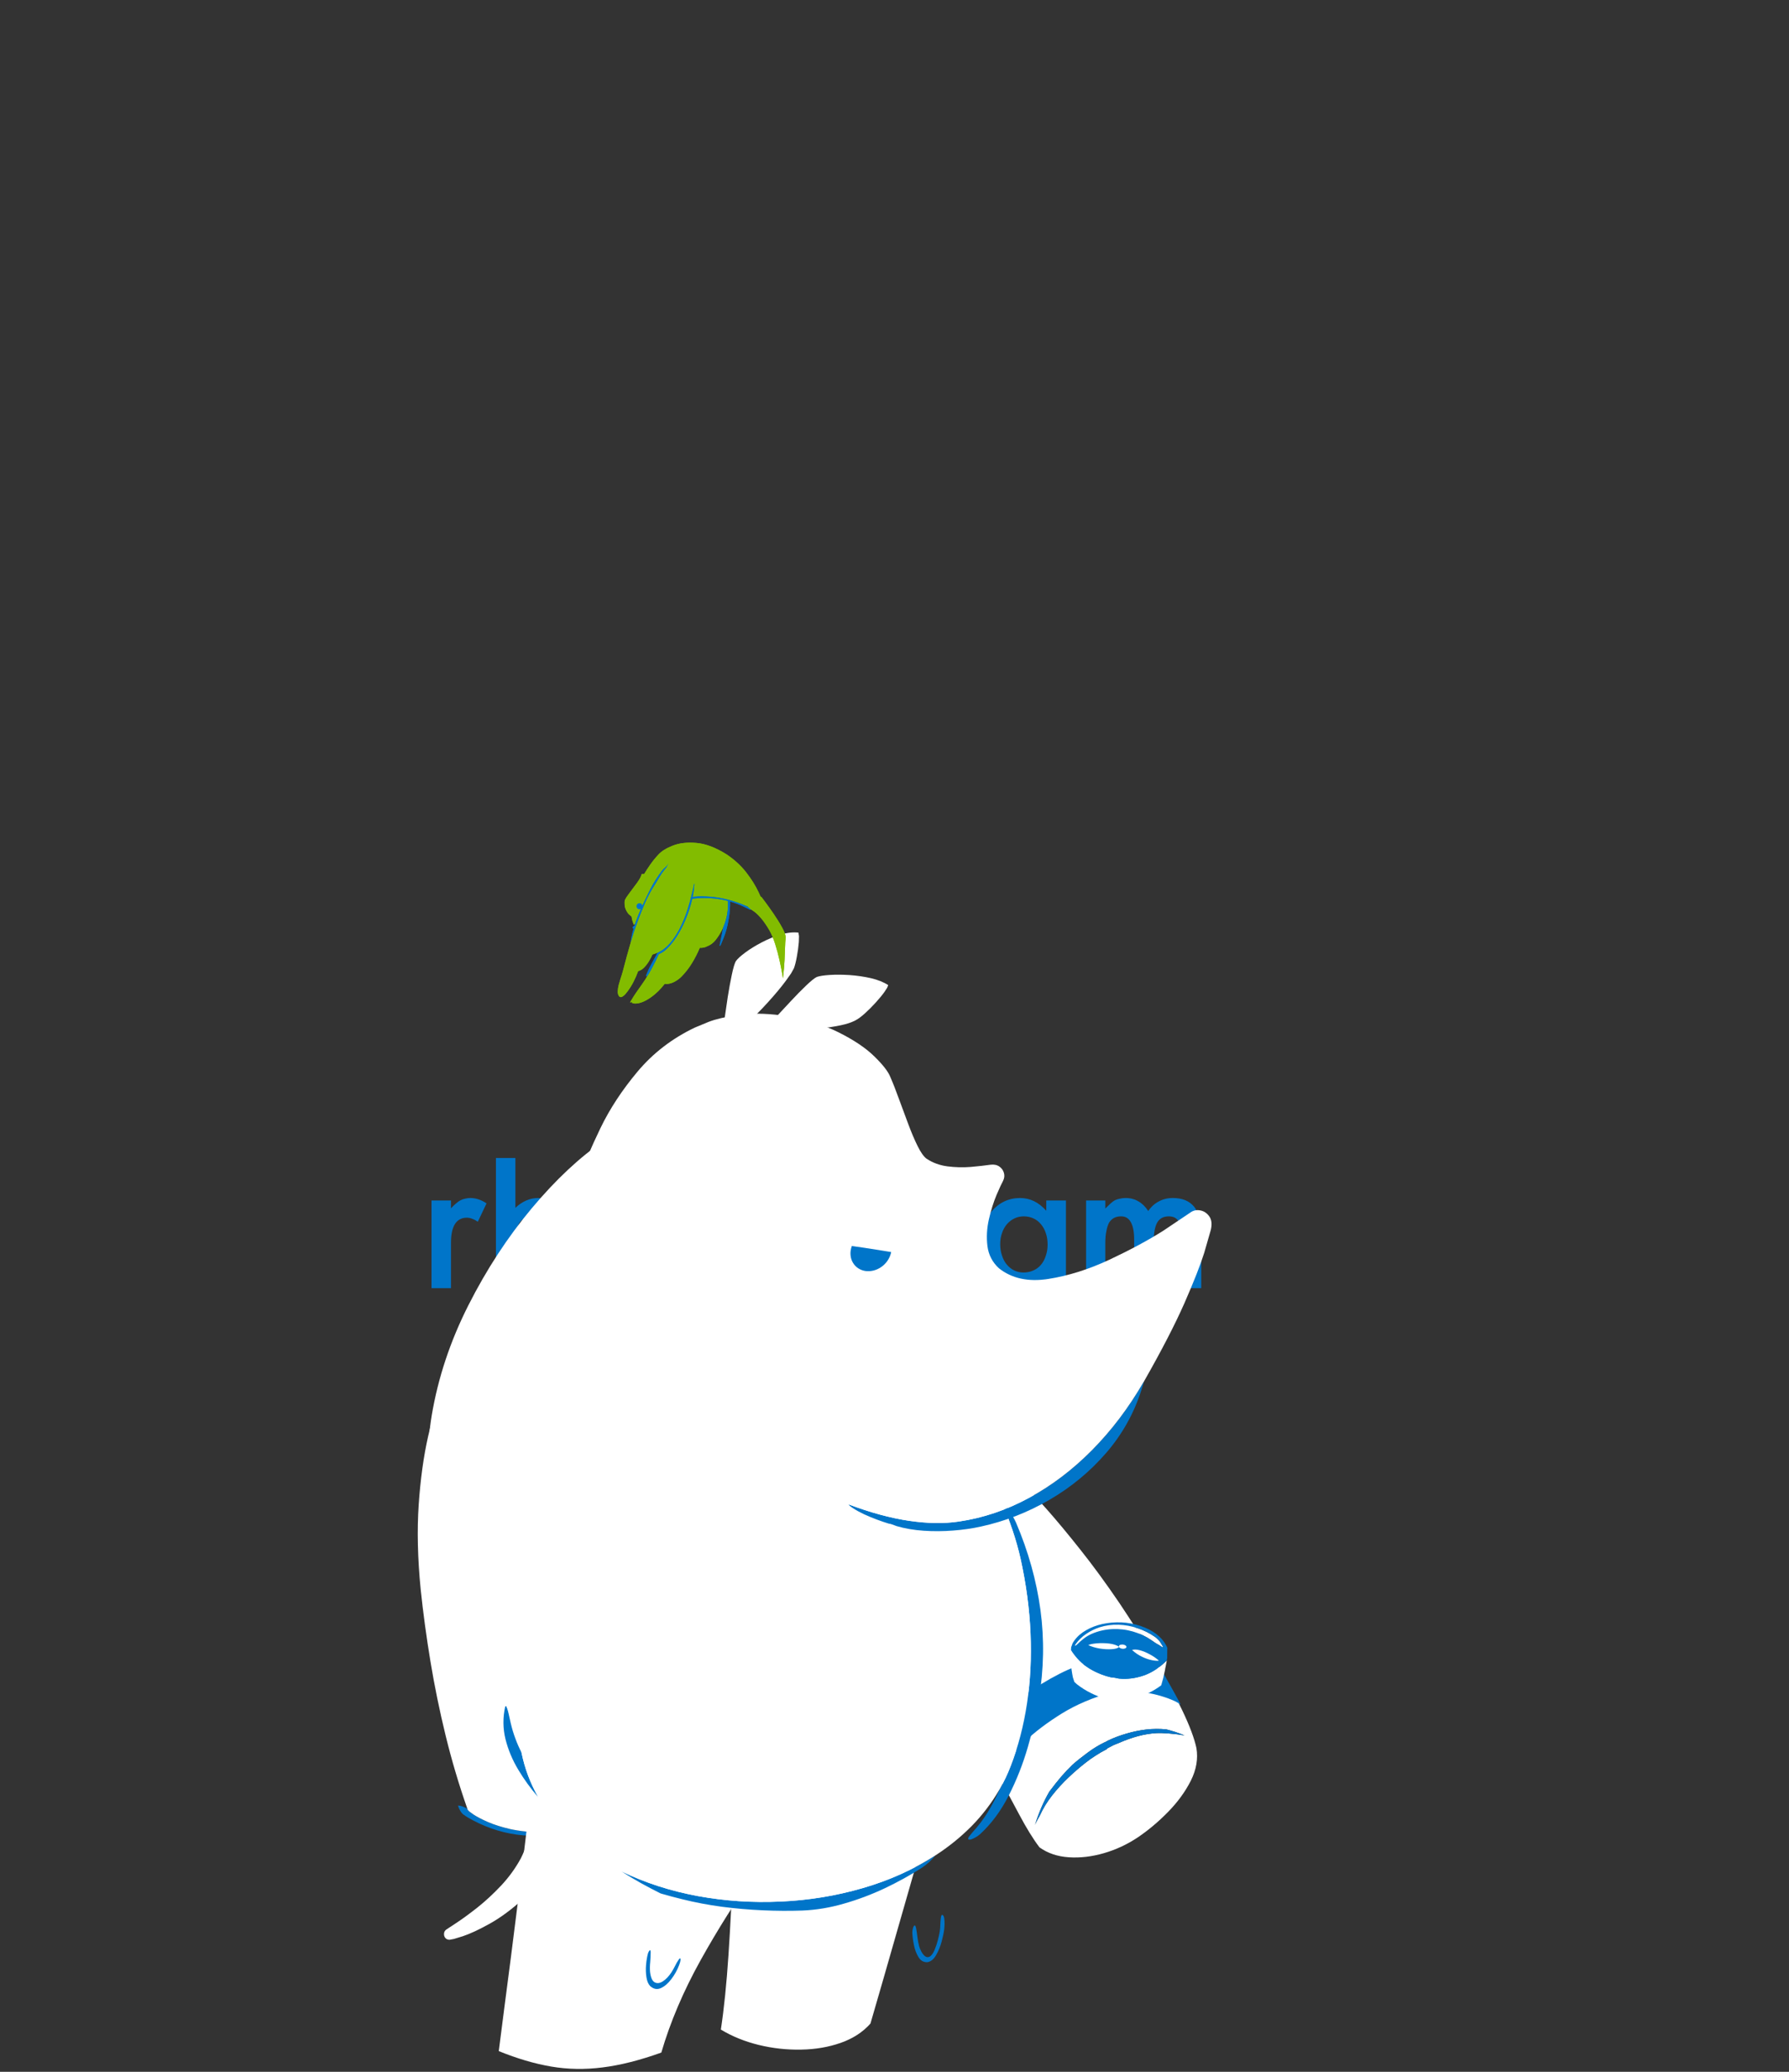 
<svg xmlns="http://www.w3.org/2000/svg" version="1.1" xmlns:xlink="http://www.w3.org/1999/xlink" preserveAspectRatio="none" x="0px" y="0px" width="760px" height="880px" viewBox="614 10 760 880">
<rect x="614" y="10" width="760" height="880" fill="#333333" stroke="none"/>
<defs>


<g id="Symbol_28_0_Layer0_0_FILL">
<path fill="#FFFFFF" stroke="none" d="
M 656.95 766.95
L 648.9 766.15
Q 647.3 766.15 646.3 767.25 645.25 768.35 645.2 769.8 645.15 771.3 646.5 772.5
L 649.1 773.9 654.55 776.1
Q 661.45 778.7 672.95 780.7 684.4 782.7 699.15 781.9 713.85 781.15 730.65 775.45 742.3 771.1 752.6 762.8 762.95 754.5 770.9 745.45 778.9 736.4 783.5 729.9
L 788.3 722.65 787.25 721.25 784.35 718.45
Q 780.55 714.95 775.95 710.9 771.3 706.9 768.6 704.6 766.5 707.95 761.25 715.5 756 723 748.5 732 741.05 741.05 732.35 748.9 723.6 756.75 714.6 760.8 704.7 764.9 693.85 766.4 683 767.85 673.25 767.75 663.55 767.6 656.95 766.95 Z"/>
</g>

<g id="Symbol_39_0_Layer0_0_FILL">
<path fill="#82bc00" stroke="none" d="
M 1108.3 615.95
L 1107.7 616.25
Q 1107.784 616.227 1107.85 616.2 1108.1 616.1 1108.3 615.95 Z"/>

<path fill="#FFFFFF" stroke="none" d="
M 968.15 419.8
Q 957.2 415.35 942.8 413 928.45 410.65 913.1 411.6 897.8 412.5 884.05 417.8 870.35 423.15 860.8 434.05 848.05 449.35 843.05 462.95 838 476.6 838.35 487.95 838.7 499.3 841.9 507.9 845.15 516.5 848.9 521.75 854.25 529.4 867.5 535.5 880.7 541.65 900.15 546.95 919.6 552.3 943.55 557.55 967.5 562.8 994.25 568.75 1013.3 579.05 1029 589.9 1044.7 600.8 1057 609.8 1069.3 618.75 1078.2 623.2 1087.65 624.8 1097.7 620.7 1107.75 616.6 1116.7 608.5 1125.6 600.4 1131.65 590 1137.7 579.5 1141.85 567 1146 554.5 1146.15 542.7 1146.25 530.9 1140.25 522.5 1134.45 515.05 1121.45 504.75 1108.45 494.45 1091.25 483.1 1074.05 471.75 1055.65 461.1 1035.6 449.65 1018.4 441.5 1001.25 433.3 988.3 427.95 975.35 422.65 968.15 419.8
M 1096.05 533.85
Q 1100.8 529.45 1106.3 525.9 1111.8 522.4 1117.75 520.2 1120.65 519.6 1123.65 519.15 1126.7 518.75 1129.9 518.55 1124.95 520 1120.45 521.8 1116 523.55 1113.1 525.15 1108.25 527.85 1103.45 532 1098.65 536.2 1094.3 541.4 1092.95 542.8 1091.8 544.2 1090.65 545.65 1089.7 547.05 1089.5 547.35 1089.3 547.65 1089.15 547.95 1089.2 548.25 1086.75 551.45 1084.7 554.9 1082.6 558.3 1080.9 561.85 1077.95 567.9 1075.2 575.2 1072.5 582.45 1070.85 590.15 1069.25 597.8 1069.5 604.95 1069.35 606.7 1069.3 608.4 1069.25 610.05 1069.35 611.65 1068.45 605.9 1068.15 600.1 1067.85 594.3 1068.25 588.55 1068.3 588.3 1068.35 588.05 1068.4 587.85 1068.45 587.6 1069.5 581.95 1070.85 576.7 1072.2 571.55 1073.95 566.75
L 1074.05 566.5
Q 1076.3 561.15 1079.3 555.45 1082.25 549.75 1085.85 545.15
L 1086.25 544.65
Q 1086.55 544.3 1086.8 544 1086.9 543.7 1087.15 543.4
L 1087.45 543
Q 1091.25 538.2 1096.05 533.85 Z"/>

<path fill="#0075c9" stroke="none" d="
M 1106.3 525.9
Q 1100.8 529.45 1096.05 533.85 1091.25 538.2 1087.45 543
L 1087.15 543.4
Q 1086.9 543.7 1086.8 544 1086.55 544.3 1086.25 544.65
L 1085.85 545.15
Q 1082.25 549.75 1079.3 555.45 1076.3 561.15 1074.05 566.5
L 1073.95 566.75
Q 1072.2 571.55 1070.85 576.7 1069.5 581.95 1068.45 587.6 1068.4 587.85 1068.35 588.05 1068.3 588.3 1068.25 588.55 1067.85 594.3 1068.15 600.1 1068.45 605.9 1069.35 611.65 1069.25 610.05 1069.3 608.4 1069.35 606.7 1069.5 604.95 1069.25 597.8 1070.85 590.15 1072.5 582.45 1075.2 575.2 1077.95 567.9 1080.9 561.85 1082.6 558.3 1084.7 554.9 1086.75 551.45 1089.2 548.25 1089.15 547.95 1089.3 547.65 1089.5 547.35 1089.7 547.05 1090.65 545.65 1091.8 544.2 1092.95 542.8 1094.3 541.4 1098.65 536.2 1103.45 532 1108.25 527.85 1113.1 525.15 1116 523.55 1120.45 521.8 1124.95 520 1129.9 518.55 1126.7 518.75 1123.65 519.15 1120.65 519.6 1117.75 520.2 1111.8 522.4 1106.3 525.9 Z"/>
</g>

<g id="Symbol_40_0_Layer0_0_FILL">
<path fill="#0075c9" stroke="none" d="
M 1052.35 576.9
L 1050.25 581.9 1049.45 584.9
Q 1049.8 586.75 1052.5 587.95 1055.15 589.1 1058.55 589.7 1062 590.25 1064.6 590.35
L 1066.6 590.35 1067.45 590.2
Q 1071.4 580.9 1078.55 573.4 1085.7 565.9 1093 561.15 1100.35 556.4 1104.95 555.35 1100.6 554.35 1095.65 553.35 1090.65 552.35 1086.6 551.55
L 1081.05 550.45
Q 1068.75 556.45 1061.95 563.7 1055.1 570.95 1052.35 576.9 Z"/>
</g>

<g id="Symbol_41_0_Layer0_0_FILL">
<path fill="#0075c9" stroke="none" d="
M 1072.25 581.95
L 1071.1 581.75 1067.75 581.6
Q 1063.25 581.55 1057.85 581.55 1052.45 581.55 1049.65 581.6 1046 587.35 1043.2 598.95 1040.4 610.55 1039.2 624.05 1038.05 637.55 1039.2 649 1040.35 660.45 1044.55 665.9
L 1048.55 666.45
Q 1051.65 666.85 1055.3 667.25 1059 667.6 1061.65 667.9
L 1064.5 668.2 1062.8 660.7
Q 1061.3 653.35 1060.6 641 1059.95 628.65 1062.3 613.35 1064.7 598.05 1072.25 581.95 Z"/>
</g>

<g id="Symbol_42_0_Layer0_0_FILL">
<path fill="#FFFFFF" stroke="none" d="
M 1050.7 575
Q 1046.65 575.4 1043.2 574.85 1039.75 574.35 1036.8 573.35 1036.9 573.55 1037.05 573.75
L 1037.3 574.1
Q 1037.8 574.75 1038.25 575.35 1038.75 575.95 1039.2 576.55 1039.7 577.1 1040.2 577.65 1040.7 578.25 1041.15 578.75 1041.35 578.95 1041.5 579.1 1041.65 579.3 1041.8 579.45 1043.3 581 1044.9 582.45 1046.5 583.9 1048.25 585.3 1048.85 585.7 1049.45 586.05 1050.05 586.45 1050.65 586.8 1051.15 586.8 1051.6 586.85 1052.1 586.85 1052.6 586.9
L 1052.75 586.9
Q 1057.75 586.75 1062.55 585.6 1067.35 584.5 1071.7 582.6 1071.8 582.55 1071.95 582.5
L 1072.2 582.4
Q 1079.8 578 1084.9 570.9 1090.05 563.8 1092.2 554.9 1091.25 552.7 1090.25 550.6 1089.2 548.5 1088.1 546.45 1088 546.25 1087.9 546.1 1087.8 545.95 1087.7 545.8 1087.3 545.05 1086.9 544.3 1086.45 543.5 1086.05 542.75
L 1085.2 541.25
Q 1084.25 550.75 1080.15 557.35 1076.05 564 1070 568.1 1068.9 568.65 1067.85 569.25 1066.75 569.9 1065.85 570.55 1062.2 572.4 1058.35 573.5 1054.5 574.65 1050.7 575
M 1040.35 557.5
Q 1043.25 551.95 1047.9 547.7 1052.55 543.45 1058.35 540.9 1064.15 538.35 1070.35 537.8 1071.7 537.7 1073.05 537.55 1074.4 537.4 1075.65 537.1 1076.15 537 1077.1 536.95
L 1078.3 536.75 1078.35 536.75
Q 1078.35 536.7 1078.4 536.7 1078.3 536.5 1078.05 536.35 1077.8 536.2 1077.7 536.15 1077.15 535.95 1076.6 535.8 1076.05 535.65 1075.45 535.4 1074.6 535.05 1073.3 534.95 1071.95 534.8 1071 534.85
L 1070.9 534.85
Q 1070.85 534.85 1070.8 534.85 1070.65 534.85 1070.5 534.9
L 1070.35 534.9
Q 1064.7 535.4 1059.25 537.55 1053.8 539.65 1049.15 543.25 1044.5 546.85 1041.35 551.7 1038.95 555.5 1037.65 559.95 1036.35 564.4 1036.7 568.9
L 1036.9 569.7 1037.1 569.75
Q 1037.35 569.45 1037.45 568.65 1037.75 565.6 1038.35 562.95 1038.95 560.25 1040.35 557.5
M 1061.3 550.55
Q 1061.15 550.35 1060.85 550.25 1060.6 550.2 1060.25 550.2 1059.85 550.25 1059.45 550.45 1059 550.6 1058.65 550.85 1058.3 551.1 1058 551.45 1057.75 551.75 1057.55 552.05 1057.4 552.4 1057.4 552.7 1057.4 552.95 1057.55 553.15 1057.75 553.35 1058 553.45 1058.3 553.55 1058.65 553.5 1059 553.45 1059.45 553.3 1059.85 553.1 1060.25 552.85 1060.6 552.6 1060.85 552.3 1061.15 551.95 1061.3 551.65 1061.45 551.35 1061.45 551.05 1061.45 550.75 1061.3 550.55 Z"/>

<path fill="#0075c9" stroke="none" d="
M 1041.35 549.15
Q 1037.95 553.55 1036.2 558.3 1034.4 563.05 1034.7 567.6 1034.75 568.15 1034.8 568.65 1034.85 569.15 1034.95 569.6 1035.15 570.25 1035.4 570.8 1035.6 571.4 1035.8 571.95
L 1035.85 572.05
Q 1036.1 572.4 1036.35 572.7 1036.55 573.05 1036.8 573.35 1039.75 574.35 1043.2 574.85 1046.65 575.4 1050.7 575 1054.5 574.65 1058.35 573.5 1062.2 572.4 1065.85 570.55 1066.75 569.9 1067.85 569.25 1068.9 568.65 1070 568.1 1076.05 564 1080.15 557.35 1084.25 550.75 1085.2 541.25
L 1084.4 539.9
Q 1083.5 538.8 1082.55 537.65 1081.65 536.5 1080.65 535.3
L 1080.6 535.2
Q 1080.2 535 1079.8 534.8 1079.35 534.6 1078.95 534.45 1075.05 532.85 1070.15 533.05 1065.25 533.25 1059.7 535.4 1054.15 537.6 1049.45 541.15 1044.8 544.75 1041.35 549.15
M 1060.85 550.25
Q 1061.15 550.35 1061.3 550.55 1061.45 550.75 1061.45 551.05 1061.45 551.35 1061.3 551.65 1061.15 551.95 1060.85 552.3 1060.6 552.6 1060.25 552.85 1059.85 553.1 1059.45 553.3 1059 553.45 1058.65 553.5 1058.3 553.55 1058 553.45 1057.75 553.35 1057.55 553.15 1057.4 552.95 1057.4 552.7 1057.4 552.4 1057.55 552.05 1057.75 551.75 1058 551.45 1058.3 551.1 1058.65 550.85 1059 550.6 1059.45 550.45 1059.85 550.25 1060.25 550.2 1060.6 550.2 1060.85 550.25
M 1047.9 547.7
Q 1043.25 551.95 1040.35 557.5 1038.95 560.25 1038.35 562.95 1037.75 565.6 1037.45 568.65 1037.35 569.45 1037.1 569.75
L 1036.9 569.7 1036.7 568.9
Q 1036.35 564.4 1037.65 559.95 1038.95 555.5 1041.35 551.7 1044.5 546.85 1049.15 543.25 1053.8 539.65 1059.25 537.55 1064.7 535.4 1070.35 534.9
L 1070.5 534.9
Q 1070.65 534.85 1070.8 534.85 1070.85 534.85 1070.9 534.85
L 1071 534.85
Q 1071.95 534.8 1073.3 534.95 1074.6 535.05 1075.45 535.4 1076.05 535.65 1076.6 535.8 1077.15 535.95 1077.7 536.15 1077.8 536.2 1078.05 536.35 1078.3 536.5 1078.4 536.7 1078.35 536.7 1078.35 536.75
L 1078.3 536.75 1077.1 536.95
Q 1076.15 537 1075.65 537.1 1074.4 537.4 1073.05 537.55 1071.7 537.7 1070.35 537.8 1064.15 538.35 1058.35 540.9 1052.55 543.45 1047.9 547.7 Z"/>
</g>

<g id="Symbol_43_0_Layer0_0_FILL">
<path fill="#FFFFFF" stroke="none" d="
M 1078.05 542.05
Q 1074.9 542.45 1071.6 543.75 1068.25 545 1065.8 546.7 1063.3 548.45 1062.65 550.15 1066.4 549.7 1069.65 548.25 1072.85 546.85 1075.05 545.1 1077.3 543.35 1078.05 542.05 Z"/>
</g>

<g id="Symbol_44_0_Layer0_0_FILL">
<path fill="#FFFFFF" stroke="none" d="
M 1050.75 558.05
Q 1047.85 560.75 1045.7 563.75 1043.55 566.75 1043.25 568.25 1046.15 566.95 1049.2 564.45 1052.2 561.9 1054.2 559.25 1056.25 556.6 1056.2 554.8 1053.7 555.4 1050.75 558.05 Z"/>
</g>

<g id="Symbol_10_0_Layer0_0_FILL">
<path fill="#0075c9" stroke="none" d="
M 1005.65 543.5
L 1001.25 543.5 1001.25 545.8
Q 999.95 544.35 998.5 543.65 997.05 542.95 995.4 542.95 993.5 542.95 991.9 543.7 990.3 544.45 989.05 545.9 987.8 547.35 987.15 549.2 986.55 551.05 986.55 553.25 986.55 555.5 987.15 557.35 987.8 559.2 989.05 560.7 990.35 562.2 991.95 562.9 993.55 563.65 995.5 563.65 997.05 563.65 998.5 563 999.95 562.35 1001.25 561.05
L 1001.25 563.1 1005.65 563.1 1005.65 543.5
M 1001.55 553.35
Q 1001.55 554.7 1001.15 555.85 1000.8 557 1000.05 557.9 999.3 558.75 998.35 559.15 997.35 559.6 996.15 559.6 995.05 559.6 994.1 559.15 993.15 558.7 992.4 557.8 991.7 556.95 991.35 555.8 990.95 554.65 990.95 553.25 990.95 551.9 991.35 550.8 991.7 549.7 992.45 548.8 993.2 547.95 994.15 547.5 995.1 547.05 996.2 547.05 997.4 547.05 998.35 547.5 999.3 547.9 1000.05 548.8 1000.8 549.7 1001.15 550.8 1001.55 551.95 1001.55 553.35
M 980.35 543.45
Q 979.9 543.7 979.35 544.15 978.85 544.6 978.25 545.25
L 978.25 543.5 973.9 543.5 973.9 563.1 978.25 563.1 978.25 552.95
Q 978.25 550.15 979.1 548.75 980 547.35 981.8 547.35 982.35 547.35 982.95 547.6 983.6 547.8 984.2 548.25
L 986.2 544.15
Q 985.25 543.55 984.35 543.25 983.45 542.95 982.6 542.95 981.95 542.95 981.4 543.1 980.85 543.2 980.35 543.45
M 1016.6 543.45
Q 1016.15 543.7 1015.65 544.15 1015.1 544.65 1014.45 545.3
L 1014.45 543.5 1010.15 543.5 1010.15 563.1 1014.45 563.1 1014.45 553
Q 1014.45 551.45 1014.7 550.3 1014.9 549.2 1015.3 548.45 1015.75 547.75 1016.4 547.4 1017.05 547.05 1018 547.05 1019.45 547.05 1020.15 548.35 1020.9 549.65 1020.9 552.25
L 1020.9 563.1 1025.25 563.1 1025.25 553
Q 1025.25 551.4 1025.45 550.3 1025.65 549.15 1026.05 548.45 1026.45 547.75 1027.1 547.4 1027.75 547.05 1028.65 547.05 1029.45 547.05 1030 547.35 1030.55 547.65 1030.9 548.25 1031.25 548.8 1031.4 549.8 1031.55 550.8 1031.55 552.2
L 1031.55 563.1 1035.9 563.1 1035.9 551
Q 1035.9 546.95 1034.35 544.95 1032.75 542.95 1029.55 542.95 1027.8 542.95 1026.45 543.7 1025.05 544.4 1024.05 545.85 1023.1 544.4 1021.85 543.7 1020.6 542.95 1019 542.95 1018.3 542.95 1017.7 543.1 1017.1 543.2 1016.6 543.45
M 920.15 543.5
Q 918.9 542.95 917.25 542.95 915.8 542.95 914.55 543.55 913.25 544.15 912.1 545.3
L 912.1 543.5 907.75 543.5 907.75 563.1 912.1 563.1 912.1 553.65
Q 912.1 551.8 912.35 550.55 912.55 549.25 913 548.55 913.45 547.8 914.25 547.4 915 547.05 916.05 547.05 917.05 547.05 917.75 547.35 918.45 547.6 918.8 548.15 919.2 548.7 919.4 549.7 919.6 550.7 919.6 552.15
L 919.6 563.1 923.95 563.1 923.95 551.1
Q 923.95 549 923.55 547.5 923.15 546.05 922.35 545.1 921.45 544.05 920.15 543.5
M 903.25 543.5
L 898.9 543.5 898.9 563.1 903.25 563.1 903.25 543.5
M 900 538.1
Q 900.5 538.35 901.1 538.35 901.65 538.35 902.15 538.1 902.65 537.9 903.05 537.45 903.5 537.05 903.7 536.5 903.9 536 903.9 535.4 903.9 534.75 903.7 534.25 903.5 533.75 903.05 533.3 902.65 532.9 902.15 532.65 901.65 532.45 901.05 532.45 900.5 532.45 900 532.65 899.5 532.9 899.05 533.3 898.65 533.75 898.45 534.25 898.25 534.75 898.25 535.35 898.25 536 898.45 536.5 898.65 537.05 899.05 537.45 899.5 537.9 900 538.1
M 941.45 543.7
Q 939.65 542.95 937.55 542.95 935.5 542.95 933.7 543.7 931.9 544.45 930.45 545.95 929 547.45 928.3 549.25 927.55 551.05 927.55 553.15 927.55 555.4 928.25 557.3 929 559.15 930.4 560.65 931.85 562.15 933.6 562.9 935.4 563.65 937.5 563.65 939.6 563.65 941.4 562.9 943.25 562.15 944.7 560.7 946.15 559.2 946.9 557.35 947.6 555.5 947.6 553.3 947.6 551.15 946.9 549.3 946.15 547.45 944.7 545.95 943.25 544.45 941.45 543.7
M 943.15 553.35
Q 943.15 554.75 942.8 555.9 942.4 557.05 941.65 557.9 940.9 558.75 939.85 559.2 938.85 559.6 937.55 559.6 936.3 559.6 935.3 559.15 934.25 558.75 933.5 557.9 932.75 557 932.35 555.85 932 554.7 932 553.25 932 551.85 932.4 550.75 932.75 549.65 933.55 548.8 934.3 547.9 935.3 547.45 936.35 547.05 937.55 547.05 938.85 547.05 939.85 547.45 940.85 547.9 941.65 548.8 942.4 549.65 942.8 550.75 943.15 551.9 943.15 553.35
M 962.4 543.65
Q 960.9 542.95 959.15 542.95 957.1 542.95 955.5 543.75 953.85 544.55 952.6 546.15 951.45 547.65 950.9 549.45 950.3 551.3 950.3 553.4 950.3 555.6 950.95 557.45 951.55 559.3 952.8 560.75 954 562.2 955.6 562.9 957.15 563.65 959.1 563.65 960.8 563.65 962.25 562.95 963.75 562.25 965.05 560.9
L 965.05 563.65
Q 965.05 566.65 963.85 568.2 962.65 569.7 960.3 569.7 959 569.7 958 569.25 957 568.8 956.35 567.85 956.05 567.5 955.85 566.9 955.65 566.35 955.5 565.65
L 951.15 565.65
Q 951.35 567.55 952.05 569.05 952.8 570.55 954.05 571.65 955.25 572.7 956.8 573.25 958.35 573.8 960.25 573.8 962.5 573.8 964.25 573 966 572.25 967.25 570.75 967.95 569.95 968.4 569 968.85 568.05 969.05 566.95 969.15 566.55 969.2 566.05 969.25 565.6 969.3 565.05 969.35 564.55 969.35 563.95 969.4 563.3 969.4 562.6
L 969.4 543.5 965.05 543.5 965.05 545.7
Q 963.85 544.35 962.4 543.65
M 965.2 553.35
Q 965.2 554.7 964.9 555.8 964.55 556.85 963.9 557.75 963.15 558.65 962.2 559.15 961.2 559.6 959.95 559.6 958.7 559.6 957.75 559.15 956.75 558.7 956.05 557.75 955.4 556.9 955.1 555.8 954.75 554.7 954.75 553.35 954.75 552 955.1 550.9 955.4 549.8 956.05 548.95 956.75 548 957.75 547.5 958.7 547.05 959.95 547.05 961.1 547.05 962.05 547.5 963 547.9 963.75 548.8 964.5 549.65 964.85 550.8 965.2 551.9 965.2 553.35
M 887.65 542.95
Q 886.25 542.95 885 543.5 883.7 544.05 882.55 545.15
L 882.55 534 878.2 534 878.2 563.1 882.55 563.1 882.55 553.6
Q 882.55 551.8 882.8 550.55 883 549.25 883.45 548.5 883.9 547.8 884.7 547.4 885.55 547.05 886.65 547.05 887.55 547.05 888.2 547.3 888.85 547.55 889.25 548.1 889.65 548.65 889.85 549.5 890.05 550.35 890.05 551.5
L 890.05 563.1 894.4 563.1 894.4 551.1
Q 894.4 549.05 894 547.55 893.6 546.05 892.75 545.1 891.8 544.05 890.55 543.5 889.25 542.95 887.65 542.95
M 868.15 543.5
L 863.8 543.5 863.8 563.1 868.15 563.1 868.15 552.95
Q 868.15 550.15 869.05 548.75 869.95 547.35 871.7 547.35 872.3 547.35 872.9 547.6 873.5 547.8 874.15 548.25
L 876.1 544.15
Q 875.2 543.55 874.3 543.25 873.4 542.95 872.5 542.95 871.85 542.95 871.3 543.1 870.75 543.2 870.3 543.45 869.8 543.7 869.3 544.15 868.75 544.6 868.15 545.25
L 868.15 543.5 Z"/>
</g>

<g id="Symbol_29_0_Layer0_0_FILL">
<path fill="#FFFFFF" stroke="none" d="
M 927.6 155.25
Q 919.9 157.4 912.5 160.95 905.1 164.5 899.6 168.2 894.1 171.9 892.1 174.45 890.65 176.9 889.1 184 887.55 191.1 886.2 199.45 884.9 207.8 884.1 213.85
L 883.25 220.15 886.85 220.55
Q 890.25 220.9 893.75 221.15
L 896.55 221.25 897.9 221.15
Q 909.4 211.7 918.1 202.95 926.8 194.25 932.05 187.8
L 936.35 182.3 938.55 178.7
Q 939.75 175.9 940.75 170.55 941.8 165.2 942.15 160.2
L 942.2 156.1 941.7 153.65
Q 935.3 153.1 927.6 155.25 Z"/>
</g>

<g id="Symbol_30_0_Layer0_0_FILL">
<path fill="#FFFFFF" stroke="none" d="
M 982.7 196.45
Q 985.4 193.2 987.1 190.55
L 988.4 188.3 988.85 186.9
Q 984.8 184.8 978.9 183.9 972.95 183.05 966.7 183.05 960.45 183.1 955.45 183.75 950.4 184.4 948.15 185.35 946.3 186.4 942.55 190.3 938.8 194.2 934.75 198.95 930.65 203.7 927.75 207.15
L 924.7 210.8 926.7 212.15
Q 928.55 213.35 930.55 214.55
L 932.15 215.45 933 215.75
Q 944.4 213.9 951.85 212.6 959.25 211.3 963.9 210 968.55 208.75 971.65 207 974.15 205.55 977.05 202.65 980 199.75 982.7 196.45 Z"/>
</g>

<g id="Symbol_45_0_Layer0_0_FILL">
<path fill="#0075c9" stroke="none" d="
M 918.6 588.65
Q 919.3 584.35 920.35 580.25 921.35 576.1 922.65 572.4 923.85 566.55 925.4 560.85 926.95 555.15 928.85 549.9 928.7 549.9 928.55 550 928.4 550.05 928.3 550.15 924 560.6 920.05 572.35 916.1 584.15 913.2 597 910.3 609.85 909.2 623.55 907.5 647.15 906.75 669.65 906 692.2 904.8 710.6 903.55 729.05 900.5 740.35 900.45 740.45 900.35 740.55 900.3 740.7 900.2 740.8 900 741.05 899.75 741.35 899.5 741.65 899.2 741.95 897.05 744.25 891.8 747.2 886.5 750.15 877.85 752.65 869.15 755.1 856.75 755.95 850.3 756.35 844.45 755.85 838.6 755.3 833.45 754.15 833 754.05 832.55 753.95 832.15 753.85 831.7 753.75 823.65 751.7 817.75 749.05 811.85 746.35 808.55 744.1
L 806.05 742.25 805 741.15
Q 804.95 741 804.95 740.85
L 804.85 740.55
Q 803.65 739.85 802.05 739.15 800.5 738.5 799.55 738.45
L 799.35 738.4
Q 799.15 738.3 799.05 738.4 799.05 739 799.4 739.75
L 799.65 740.4 799.85 740.75
Q 800.25 741.65 800.8 742.45 801.3 743.25 802.1 743.9
L 802.35 744.1
Q 802.5 744.2 802.75 744.3 803.15 744.7 803.7 745.05
L 804.2 745.35 804.45 745.55
Q 819.3 754.55 835.65 757.25 851.95 759.9 868.3 756.9 884.7 753.9 899.65 745.75 900 745.55 900.4 745.35 900.75 745.15 901.1 744.95 901.35 744.65 901.65 744.35 901.9 744.05 902.2 743.75 902.6 743.2 903 742.7 903.4 742.15 903.8 741.6 903.95 740.9 904.1 740.1 904.25 739.35 904.4 738.5 905.15 734.25 905.7 729.35 906.3 724.45 906.7 719.75 907.15 715 907.4 711.3 908.25 698.55 908.55 685.75 908.9 672.95 909.7 660.2 910.25 651.4 910.55 642.55 910.8 633.7 911.55 624.85 912.25 616.05 914.05 607.35 915.1 602.6 916.25 597.9 917.35 593.25 918.6 588.65 Z"/>

<path fill="#FFFFFF" stroke="none" d="
M 940.7 479.85
Q 934.75 469.6 924.95 459.6 915.15 449.65 902.45 442.75 889.75 435.85 875.15 434.65 859.7 433.75 845.5 436.65 831.3 439.55 820.8 445.6 810.35 451.7 806.15 460.2 802.2 468.25 796.85 481.3 791.5 494.4 786.65 512.55 781.8 530.7 779.45 553.95 777.1 577.2 779.15 605.6 780.85 627.2 784.05 649.85 787.25 672.5 792.35 695.4 797.45 718.25 804.85 740.55
L 804.95 740.85
Q 804.95 741 805 741.15
L 806.05 742.25 808.55 744.1
Q 811.85 746.35 817.75 749.05 823.65 751.7 831.7 753.75 832.15 753.85 832.55 753.95 833 754.05 833.45 754.15 838.6 755.3 844.45 755.85 850.3 756.35 856.75 755.95 869.15 755.1 877.85 752.65 886.5 750.15 891.8 747.2 897.05 744.25 899.2 741.95 899.5 741.65 899.75 741.35 900 741.05 900.2 740.8 900.3 740.7 900.35 740.55 900.45 740.45 900.5 740.35 903.55 729.05 904.8 710.6 906 692.2 906.75 669.65 907.5 647.15 909.2 623.55 910.3 609.85 913.2 597 916.1 584.15 920.05 572.35 924 560.6 928.3 550.15 933.55 537.5 938.15 527.25 942.75 516.95 945.45 509.55 948.2 502.15 947.75 498.05 946.65 490.15 940.7 479.85 Z"/>
</g>

<g id="Layer0_11_FILL">
<path fill="#FFFFFF" stroke="none" d="
M 743.95 723.9
L 743.8 741
Q 743.6 757.45 742.85 781.95 742.1 806.5 740.4 831.4 738.7 856.3 735.7 873.85 746.95 882.7 760.85 889.25 774.8 895.8 789 899.15 803.15 902.55 815.2 901.85 827.25 901.15 834.7 895.55
L 843.25 871
Q 851.3 847.75 861.8 817.15 872.35 786.6 880.35 763.3
L 888.9 738.6
Q 879.15 728.7 861.65 722.7 844.15 716.7 823 714.75 801.85 712.8 781.1 715.05 760.3 717.3 743.95 723.9 Z"/>
</g>

<g id="Symbol_32_0_Layer0_0_FILL">
<path fill="#0075c9" stroke="none" d="
M 943.65 840.8
Q 942.6 838.75 942.2 837.35 941.45 834.6 941.05 831.85 940.7 829.05 940.15 826.35
L 939.65 824.85 939.1 824.45
Q 938.5 824.55 938.05 825.8 937.65 827 937.65 828.25 937.8 831.4 938.75 835.75 939.7 840.1 941.85 843.7 943.95 847.3 947.65 848.15 951.1 848.6 953.45 845.55 955.8 842.55 957.1 838.5 958.4 834.45 958.75 831.75 958.9 830.75 958.95 828.85 959 826.95 958.7 825.25 958.4 823.5 957.45 822.95
L 957.25 822.9
Q 957.1 822.9 957.05 822.95 956.7 823.3 956.6 823.8
L 956.45 824.5
Q 956.2 826.4 956.15 828.4 956.15 830.4 955.8 832.35 955.5 834.05 954.65 836.85 953.8 839.65 952.5 842.15 951.2 844.6 949.5 845.25 947.75 845.7 946.2 844.3 944.7 842.85 943.65 840.8 Z"/>
</g>

<g id="Layer0_13_FILL">
<path fill="#FFFFFF" stroke="none" d="
M 970.95 685
Q 947.9 678.5 936.05 677.05 937.35 696.55 937.4 732.45 937.4 768.4 936.75 806.75 936.15 845.1 935.5 871.85
L 934.95 899.8
Q 953.15 904.55 969.15 905.3 985.15 906.05 1001.65 902.1 1018.2 898.2 1037.85 888.85 1043.2 860.05 1056.4 830.05 1069.6 800.1 1084.65 774.45 1099.7 748.8 1110.55 732.9
L 1122 716.4
Q 1103.2 717.55 1076.6 712.3 1050.05 707.1 1022.05 699.3 994.05 691.5 970.95 685 Z"/>
</g>

<g id="Symbol_33_0_Layer0_0_FILL">
<path fill="#0075c9" stroke="none" d="
M 943.35 838.65
Q 942.15 836.05 941.4 832.95 940.6 829.9 939.6 827.1
L 939.2 826.4 938.9 826.25
Q 938.6 826.4 938.45 827.1 938.3 827.8 938.3 828.5 938.5 831.6 939.5 835.45 940.5 839.25 942.25 842.4 943.95 845.55 946.3 846.7 950.3 848.25 953.15 845.6 956 842.95 957.6 838.15 959.2 833.4 959.35 828.65 959.35 827.95 959.35 826.95 959.3 825.95 959.1 825.15 958.85 824.4 958.4 824.45 958.25 824.75 958.1 825.1
L 957.95 825.6
Q 957.35 827.6 957.1 829.8 956.8 831.95 956.3 834.1 955.15 838.55 953 841.25 950.85 843.95 948.25 843.6 945.7 843.25 943.35 838.65 Z"/>
</g>

<g id="Layer0_15_FILL">
<path fill="#0075c9" stroke="none" d="
M 725.05 678.45
Q 724.9 676.8 724.65 674.85 724.45 672.95 724.2 671.45 724.05 671 723.95 670.55 723.8 670.1 723.7 669.65 723.5 669.5 723.3 669.5 723.1 669.5 722.9 669.65 719.35 679.85 720.75 690.3 722.2 700.7 726.9 710.65 731.55 720.55 737.75 729.2 734.75 722.35 732.8 715 730.9 707.65 730.15 699.8 728.4 695.4 727.2 690.6 725.95 685.85 725.3 680.65
L 725.05 678.45
M 1066.9 588.65
Q 1066.4 587.05 1065.05 584 1063.7 580.95 1062 578 1060.3 575 1058.85 573.6 1061.9 583.45 1064.05 593 1066.2 602.6 1067.25 611.65 1070 636.45 1068.4 659.7 1066.8 682.95 1061.15 703.8 1055.5 724.65 1046.15 742.25 1044.2 745.95 1042 749.45 1039.8 752.9 1037.35 756.2 1033.2 763.3 1028.1 769.8 1023 776.25 1016.5 781.8
L 1013.75 784.45 1013.25 785.85 1014.4 786.15 1015.35 786.05 1016.55 785.7
Q 1019.2 784.85 1021.3 783.45 1033.4 774.8 1042.7 760.95 1052 747.1 1058.55 731.55 1065.15 716 1069.05 702.25 1077.2 674.05 1076.5 645.6 1075.75 617.15 1066.9 588.65
M 786.75 782.25
L 786.55 782.15
Q 792.3 786.7 798.25 790.85 804.2 794.95 810.25 798.75 813.9 800.25 817.4 801.55 820.95 802.85 824.1 804 835.9 808.25 848.9 811.4 861.95 814.5 875.2 816.5 888.45 818.5 900.9 819.4 914.3 820.3 928.3 817.9 942.35 815.55 955.85 811 969.4 806.4 981.2 800.65 983.9 799.3 986.35 797.55 988.8 795.8 990.9 793.75 968 804.9 941.45 809.4 914.9 813.95 887.4 812.2 859.85 810.5 834.05 802.95 808.2 795.35 786.75 782.25 Z"/>

<path fill="#FFFFFF" stroke="none" d="
M 867.95 342.6
Q 840.65 323 827.05 318.4 802 331.4 775.55 356.15 749.1 380.95 727.65 413.1 706.2 445.25 696.05 480.3 685.9 515.4 693.45 548.95
L 693.9 555.8 696.05 567.15
Q 699.1 580.7 704 598.95 708.95 617.2 714.25 635.9 719.55 654.65 723.7 669.65 723.8 670.1 723.95 670.55 724.05 671 724.2 671.45 726.7 680.65 728.2 686.8
L 729.85 695.1
Q 729.9 696.25 729.95 697.45 730.05 698.65 730.15 699.8 730.9 707.65 732.8 715 734.75 722.35 737.75 729.2 745 745.5 757.55 758.8 770.15 772.1 786.75 782.25 808.2 795.35 834.05 802.95 859.85 810.5 887.4 812.2 914.9 813.95 941.45 809.4 968 804.9 990.9 793.75 1004.8 786.95 1016.6 777.6 1028.35 768.2 1037.35 756.2 1039.8 752.9 1042 749.45 1044.2 745.95 1046.15 742.25 1055.5 724.65 1061.15 703.8 1066.8 682.95 1068.4 659.7 1070 636.45 1067.25 611.65 1066.2 602.6 1064.05 593 1061.9 583.45 1058.85 573.6 1051.7 550.9 1041.9 529 1032.15 507.05 1022.5 489.1 1012.85 471.1 1006.15 460.1
L 998.45 448.25 975.95 428.55
Q 954.8 410.45 925 386.35 895.2 362.25 867.95 342.6 Z"/>
</g>

<g id="Symbol_46_0_Layer0_0_FILL">
<path fill="#0075c9" stroke="none" d="
M 1180.85 318
Q 1180.55 316.65 1180.3 315.3 1180 313.9 1179.7 312.45
L 1179.7 312.85 1179.65 313.25
Q 1179.15 341.65 1172.05 367 1164.95 392.4 1151.75 413.1 1138.6 433.8 1119.95 448.05 1108.65 456.75 1091.95 463.05 1075.25 469.35 1053.25 472.6 1054.15 473.05 1055.35 473.2
L 1057.05 473.35
Q 1060.65 473.6 1065 473.3 1069.35 472.95 1073.7 472.3 1078.05 471.65 1081.7 470.85
L 1082.25 470.65
Q 1082.7 470.45 1083.15 470.4 1084.1 470.2 1085.25 470.05
L 1086.65 469.85
Q 1094.65 468.05 1103.2 464.05 1111.7 460.05 1119.6 454.8 1127.55 449.55 1133.8 444 1151.35 428.55 1163.65 408 1175.9 387.45 1180.75 364.35 1185.6 341.25 1180.85 318 Z"/>

<path fill="#FFFFFF" stroke="none" d="
M 1122.8 255.7
Q 1110 273.4 1094.75 285.3 1079.5 297.2 1063.95 294.65 1055.65 292.65 1050.65 285.8 1045.7 279 1043.2 270.45 1040.75 261.95 1039.95 254.7 1039.2 247.5 1039.2 244.7 1039.1 241.9 1037.25 240.05 1035.45 238.2 1032.75 237.9 1030 237.6 1027.25 239.6 1022.9 242.9 1016.85 247 1010.75 251.05 1003.75 253.85 996.8 256.6 989.75 256.05 986.3 255.55 980.9 251.8 975.45 248.05 969 242.55 962.55 237.1 956.1 231.5 949.65 225.85 944.15 221.65 939.8 218.15 928.8 215.2 917.8 212.2 901.4 212.95 884.95 213.7 864.2 221.35 849.8 227.15 840.45 234.3 831.05 241.45 826.15 247.25
L 820.15 254.8
Q 806.25 274.4 801.9 297.05 797.55 319.65 798.75 340.1 799.9 360.5 802.65 373.55
L 805.7 387 808.35 392.55
Q 810.7 397.6 815 404.9 819.35 412.15 825.75 419.3 832.2 426.4 840.75 431.1 865.1 443.7 888.65 452.55 912.2 461.35 931.8 466.4 951.4 471.45 963.95 472.8 990.1 475.65 1012.4 475.5 1034.7 475.35 1053.25 472.6 1075.25 469.35 1091.95 463.05 1108.65 456.75 1119.95 448.05 1138.6 433.8 1151.75 413.1 1164.95 392.4 1172.05 367 1179.15 341.65 1179.65 313.25
L 1179.7 312.85 1179.7 312.45
Q 1180.05 278.8 1178 256.6 1175.9 234.4 1173.45 222.5
L 1170.05 207.8
Q 1168.55 202.4 1165.05 200.7 1161.55 199 1158.1 200.15 1154.65 201.3 1153.2 204.55
L 1143.75 223.05
Q 1135.55 238 1122.8 255.7 Z"/>
</g>

<g id="Symbol_47_0_Layer0_0_FILL">
<path fill="#0075c9" stroke="none" d="
M 937.85 340.15
Q 937.55 343.45 938.2 346.35 938.85 349.3 940.3 351.55 941.75 353.85 943.85 355.2 945.95 356.6 948.5 356.8 951.05 356.95 953.35 355.9 955.7 354.8 957.6 352.75 959.5 350.7 960.7 347.95 961.95 345.15 962.3 341.85 962.6 338.55 961.95 335.65 961.3 332.75 959.85 330.45 958.35 328.2 956.3 326.8 954.2 325.45 951.65 325.25 949.1 325.1 946.75 326.15 944.45 327.2 942.55 329.25 940.65 331.3 939.45 334.1 938.2 336.85 937.85 340.15 Z"/>
</g>

<g id="Symbol_34_0_Layer0_0_FILL">
<path fill="#FFFFFF" stroke="none" d="
M 986.25 295.45
Q 983.9 288.7 978.35 283.8 972.85 278.85 963.05 277.05 953.1 275.55 946.15 278.6 939.15 281.7 934.5 287.45 929.85 293.25 927 299.8 924.15 306.3 922.45 311.7 931.35 312.7 942.55 314.6 953.75 316.45 965.55 318.7 977.3 320.9 987.9 323.05 988.85 316.6 988.7 309.4 988.55 302.15 986.25 295.45 Z"/>
</g>

<g id="Symbol_35_0_Layer0_0_FILL">
<path fill="#82bc00" stroke="none" d="
M 1313.1 839.9
Q 1306.9 831.3 1300.9 821.95 1294.9 812.6 1289.3 802.95 1285.75 796.9 1282.45 790.95 1279.1 784.95 1276 779.1 1252.4 734.9 1235.05 688.3 1217.7 641.7 1206.35 592.5 1198.85 559.75 1193.75 526.5 1188.7 493.2 1185.75 459.5 1185.1 452.55 1184.35 446 1183.55 439.5 1183.15 432.95 1183.05 430.8 1183 428.6 1182.95 426.45 1183 424.2
L 1183.05 424.05
Q 1184.65 419.6 1186.6 413.55 1188.55 407.5 1187.75 402.6 1186.95 397.65 1180.3 396.45
L 1180.15 396.1
Q 1179.6 395.4 1178.85 395.7 1178.05 395.95 1177.3 395.8
L 1175.65 396.3 1175.6 396.3
Q 1174.55 396.3 1173.4 396.4
L 1171.95 396.55
Q 1166.2 397.4 1160.85 398.7 1155.5 400.05 1150.4 401.75 1145.5 402.85 1141.15 404.4 1136.75 405.9 1133.55 408.05 1130.25 409.4 1126.9 410.8 1123.55 412.2 1120.15 413.6 1103.65 417.25 1086.2 425.15 1068.75 433 1054.1 440.85 1048.4 443.8 1043.45 447.25 1038.5 450.75 1034.35 454.7 1026.55 462.05 1021.35 470.95 1016.15 479.8 1013.6 490.05 1013.05 490.9 1012.65 491.65
L 1012.2 492.6
Q 1010.2 498.05 1009.7 504.25 1009.2 510.45 1008.5 516.25 1003.8 547.35 1007.1 577.25 1010.35 607.1 1022.55 635.15 1024.1 638.6 1025.75 642.05 1027.4 645.45 1029.2 648.85 1037.7 665.7 1049.95 681.2 1062.15 696.75 1080.25 703.75 1085.9 706.65 1092.1 708.05 1098.35 709.45 1105.15 709.05 1105.5 709.05 1105.8 709 1106.1 709 1106.4 708.95 1118.25 737.4 1134.5 763.95 1150.75 790.5 1171.95 812.05 1183.2 823.45 1199.35 831.55 1215.55 839.7 1231.75 837.7 1234.65 841.3 1237.5 844.75 1240.35 848.2 1243.05 851.35 1253.1 863.25 1267.35 875.25 1281.55 887.25 1297.5 896.15 1313.45 905 1328.6 907.5 1331.35 907.95 1336.35 908 1341.4 908.1 1345.6 906.75 1349.8 905.35 1350.1 901.45 1351.1 902.6 1352 903.4 1352.95 904.25 1353.6 904.35 1353.8 904.4 1354.2 904.35 1354.65 904.35 1354.9 904.1 1354.95 902.9 1354.25 901.6 1353.5 900.35 1353.15 899.85 1343.7 883.9 1333.75 869.25 1323.75 854.6 1313.1 839.9
M 1019.4 572.3
L 1019.45 572.5 1019.45 572.65 1019.4 572.3 Z"/>

<path fill="#0075c9" stroke="none" d="
M 1034.35 454.7
Q 1034.3 454.2 1034.15 453.7 1034 453.15 1033.4 453.1 1032.65 454 1031.9 455.15
L 1030.9 456.65
Q 1026.35 461.65 1021.85 465.6 1017.35 469.55 1013.95 475.6 1001.8 499.9 999.3 529.1 996.8 558.25 1000.55 587.75 1004.35 617.25 1011 642.55 1014.8 656.85 1020.45 671.2 1026.1 685.55 1031.9 699.15 1032.45 700.65 1033.4 701.6 1034.3 702.55 1035.55 701 1035.65 700.85 1035.65 700.5 1035.7 700.2 1035.75 699.75 1035.6 699 1035.3 698.1
L 1034.95 696.9
Q 1031.65 681.5 1028.7 666.05 1025.8 650.6 1022.55 635.15 1010.35 607.1 1007.1 577.25 1003.8 547.35 1008.5 516.25 1009.2 510.45 1009.7 504.25 1010.2 498.05 1012.2 492.6
L 1012.65 491.65
Q 1013.05 490.9 1013.6 490.05 1016.15 479.8 1021.35 470.95 1026.55 462.05 1034.35 454.7
M 1298 807.5
Q 1297.35 805.75 1297 805 1287.5 780.9 1274.45 758.4 1261.35 735.9 1250.85 712.15 1232.95 668.6 1221 623.4 1209.1 578.25 1199.7 532.35 1194.55 507.9 1190.35 482.85 1186.15 457.75 1183.15 432.95 1183.55 439.5 1184.35 446 1185.1 452.55 1185.75 459.5 1188.7 493.2 1193.75 526.5 1198.85 559.75 1206.35 592.5 1217.7 641.7 1235.05 688.3 1252.4 734.9 1276 779.1 1279.1 784.95 1282.45 790.95 1285.75 796.9 1289.3 802.95 1290.6 804.65 1291.95 806.35 1293.35 808 1294.8 809.6 1295.5 810.55 1296.35 811.1 1297.15 811.65 1298.1 810.6 1298.65 809.2 1298 807.5 Z"/>
</g>

<g id="Symbol_37_0_Layer0_0_FILL">
<path fill="#82bc00" stroke="none" d="
M 1313.1 839.9
Q 1306.9 831.3 1300.9 821.95 1294.9 812.6 1289.3 802.95 1285.75 796.9 1282.45 790.95 1279.1 784.95 1276 779.1 1252.4 734.9 1235.05 688.3 1217.7 641.7 1206.35 592.5 1198.85 559.75 1193.75 526.5 1188.7 493.2 1185.75 459.5 1185.1 452.55 1184.35 446 1183.55 439.5 1183.15 432.95 1183.05 430.8 1183 428.6 1182.95 426.45 1183 424.2
L 1183.05 424.05
Q 1184.65 419.6 1186.6 413.55 1188.55 407.5 1187.75 402.6 1186.95 397.65 1180.3 396.45
L 1180.15 396.1
Q 1179.6 395.4 1178.85 395.7 1178.05 395.95 1177.3 395.8
L 1175.65 396.3 1175.6 396.3
Q 1174.55 396.3 1173.4 396.4
L 1171.95 396.55
Q 1166.2 397.4 1160.85 398.7 1155.5 400.05 1150.4 401.75 1145.5 402.85 1141.15 404.4 1136.75 405.9 1133.55 408.05 1130.25 409.4 1126.9 410.8 1123.55 412.2 1120.15 413.6 1103.65 417.25 1086.2 425.15 1068.75 433 1054.1 440.85 1048.4 443.8 1043.45 447.25 1038.5 450.75 1034.35 454.7 1026.55 462.05 1021.35 470.95 1016.15 479.8 1013.6 490.05 1013.05 490.9 1012.65 491.65
L 1012.2 492.6
Q 1010.2 498.05 1009.7 504.25 1009.2 510.45 1008.5 516.25 1003.8 547.35 1007.1 577.25 1010.35 607.1 1022.55 635.15 1024.1 638.6 1025.75 642.05 1027.4 645.45 1029.2 648.85 1037.7 665.7 1049.95 681.2 1062.15 696.75 1080.25 703.75 1085.9 706.65 1092.1 708.05 1098.35 709.45 1105.15 709.05 1105.5 709.05 1105.8 709 1106.1 709 1106.4 708.95 1118.25 737.4 1134.5 763.95 1150.75 790.5 1171.95 812.05 1183.2 823.45 1199.35 831.55 1215.55 839.7 1231.75 837.7 1234.65 841.3 1237.5 844.75 1240.35 848.2 1243.05 851.35 1253.1 863.25 1267.35 875.25 1281.55 887.25 1297.5 896.15 1313.45 905 1328.6 907.5 1331.35 907.95 1336.35 908 1341.4 908.1 1345.6 906.75 1349.8 905.35 1350.1 901.45 1351.1 902.6 1352 903.4 1352.95 904.25 1353.6 904.35 1353.8 904.4 1354.2 904.35 1354.65 904.35 1354.9 904.1 1354.95 902.9 1354.25 901.6 1353.5 900.35 1353.15 899.85 1343.7 883.9 1333.75 869.25 1323.75 854.6 1313.1 839.9
M 1019.4 572.3
L 1019.45 572.5 1019.45 572.65 1019.4 572.3 Z"/>

<path fill="#0075c9" stroke="none" d="
M 1034.35 454.7
Q 1034.3 454.2 1034.15 453.7 1034 453.15 1033.4 453.1 1032.65 454 1031.9 455.15
L 1030.9 456.65
Q 1026.35 461.65 1021.85 465.6 1017.35 469.55 1013.95 475.6 1001.8 499.9 999.3 529.1 996.8 558.25 1000.55 587.75 1004.35 617.25 1011 642.55 1014.8 656.85 1020.45 671.2 1026.1 685.55 1031.9 699.15 1032.45 700.65 1033.4 701.6 1034.3 702.55 1035.55 701 1035.65 700.85 1035.65 700.5 1035.7 700.2 1035.75 699.75 1035.6 699 1035.3 698.1
L 1034.95 696.9
Q 1031.65 681.5 1028.7 666.05 1025.8 650.6 1022.55 635.15 1010.35 607.1 1007.1 577.25 1003.8 547.35 1008.5 516.25 1009.2 510.45 1009.7 504.25 1010.2 498.05 1012.2 492.6
L 1012.65 491.65
Q 1013.05 490.9 1013.6 490.05 1016.15 479.8 1021.35 470.95 1026.55 462.05 1034.35 454.7
M 1298 807.5
Q 1297.35 805.75 1297 805 1287.5 780.9 1274.45 758.4 1261.35 735.9 1250.85 712.15 1232.95 668.6 1221 623.4 1209.1 578.25 1199.7 532.35 1194.55 507.9 1190.35 482.85 1186.15 457.75 1183.15 432.95 1183.55 439.5 1184.35 446 1185.1 452.55 1185.75 459.5 1188.7 493.2 1193.75 526.5 1198.85 559.75 1206.35 592.5 1217.7 641.7 1235.05 688.3 1252.4 734.9 1276 779.1 1279.1 784.95 1282.45 790.95 1285.75 796.9 1289.3 802.95 1290.6 804.65 1291.95 806.35 1293.35 808 1294.8 809.6 1295.5 810.55 1296.35 811.1 1297.15 811.65 1298.1 810.6 1298.65 809.2 1298 807.5 Z"/>
</g>

<g id="Layer0_21_FILL">
<path fill="#82bc00" stroke="none" d="
M 758.9 590
Q 753.15 581.15 747.85 586.05 742.9 591.8 733.1 598.4 723.3 605 705.85 611.3 688.35 617.65 660.25 622.55 638.35 626 609.55 625 580.7 624 553.1 620.9 525.45 617.85 507.2 615
L 488.05 611.9
Q 523.75 626.5 549.25 635.35 574.75 644.2 592.85 650.05 611 655.95 624.55 661.5 635.75 665.5 660.45 662.05 685.15 658.6 712.6 651.9 740.1 645.2 759.6 639.55
L 780.05 633.55
Q 775.6 625.3 770.1 612.05 764.6 598.85 758.9 590 Z"/>
</g>

<g id="Symbol_36_0_Layer0_0_FILL">
<path fill="#0075c9" stroke="none" d="
M 898.65 490.95
Q 900.1 491.65 903.65 492.85 907.2 494.05 910.35 494 913.45 493.95 913.65 490.95 913.05 487.85 907.8 485.95 902.5 484.05 899.35 482.9 888.65 477.9 878.2 473.85 867.8 469.75 856.05 466.45 835.95 460.75 816.5 454.2 797.05 447.65 777.6 440.8 773.6 439.4 769.45 438.2 765.35 437 761.25 436
L 760.75 435.9
Q 760.4 435.8 760.05 435.85
L 757.5 435.15
Q 756.45 434.85 755.35 434.55 754.25 434.25 753.15 434 747.8 433.3 740.6 432.75 733.35 432.2 724.4 432.1 703.25 431.55 674.15 435.75 645.05 439.95 610 452.3 584.1 461.5 556 476.8 527.85 492.1 498.3 514.85 496.25 517.25 494.35 519.7 492.45 522.15 490.75 524.7
L 489.9 525.8
Q 489.25 526.7 488.7 527.5 488.05 528.35 487.65 529.35 487.3 530.35 487.4 531.45 487.5 531.6 487.75 531.55
L 488.15 531.5 490.05 530.45 499.05 523.05
Q 535.45 490.65 579.5 470.65 623.5 450.65 671.7 443.3 686.05 441.1 700 439.9 714 438.65 728.1 437.7 730.45 437.85 732.75 438.1 735.05 438.3 737.35 438.55 758.7 441.45 779.15 448.95 799.6 456.4 819.85 463.3 830 466.55 840.2 469.65 850.45 472.75 860.85 475.7 870.95 478.65 880.1 482.7 889.3 486.8 898.65 490.95 Z"/>

<path fill="#82bc00" stroke="none" d="
M 797.25 287.3
Q 779.8 272.1 759.15 258.8 738.7 245.35 701.05 240.6 663.45 235.9 616.8 252.25 570.15 268.6 522.55 318.35 488.5 356.3 470.25 398.1 452 439.95 444.65 477.8 437.25 515.6 435.95 541.55
L 434.4 573.65
Q 450.5 556.35 466.5 541.7 482.5 527.05 498.3 514.85 527.85 492.1 556 476.8 584.1 461.5 610 452.3 645.05 439.95 674.15 435.75 703.25 431.55 724.4 432.1 733.35 432.2 740.6 432.75 747.8 433.3 753.15 434 758.1 434.65 761.3 435.2 764.5 435.8 765.85 436.05
L 769.95 431.55 778.45 419.2
Q 789.2 402.9 802.7 381.35 816.2 359.8 826.25 343.3
L 836.8 325.85 825.5 313.6
Q 814.7 302.5 797.25 287.3 Z"/>
</g>

<g id="Symbol_18_0_Layer0_0_FILL">
<path fill="#82bc00" stroke="none" d="
M 989.9 276.1
Q 978.95 282.05 974.4 287.2
L 969.25 296.75 962.6 314.05
Q 955.15 335.3 946.9 357 938.65 378.7 931.95 385.6 926.7 390.7 935.55 396.4 944.4 402.1 960.55 406.6 976.7 411.1 993.55 412.7 1010.05 414.85 1024.85 422.25 1039.65 429.65 1049.95 434.4 1060.3 439.15 1063.35 433.25
L 1065 406.7
Q 1066.5 385.9 1067 359.8 1067.45 333.65 1064.4 312.1 1061.35 290.5 1052.35 283.25 1032.8 270.35 1016.85 270.3 1000.85 270.2 989.9 276.1 Z"/>
</g>

<g id="Symbol_19_0_Layer0_0_FILL">
<path fill="#82bc00" stroke="none" d="
M 1106.5 326.35
Q 1113.75 318.9 1118.6 311
L 1115.05 308.9 1104.95 304.7
Q 1091.55 299.45 1068.2 297.6
L 1071.15 308.1
Q 1074.2 317.9 1077.85 329.4 1081.5 340.9 1083.4 346.7 1086.05 344.75 1092.65 339.3 1099.2 333.8 1106.5 326.35 Z"/>
</g>

<g id="Layer0_25_FILL">
<path fill="#82bc00" stroke="none" d="
M 758.9 590
Q 753.15 581.15 747.85 586.05 742.9 591.8 733.1 598.4 723.3 605 705.85 611.3 688.35 617.65 660.25 622.55 638.35 626 609.55 625 580.7 624 553.1 620.9 525.45 617.85 507.2 615
L 488.05 611.9
Q 523.75 626.5 549.25 635.35 574.75 644.2 592.85 650.05 611 655.95 624.55 661.5 635.75 665.5 660.45 662.05 685.15 658.6 712.6 651.9 740.1 645.2 759.6 639.55
L 780.05 633.55
Q 775.6 625.3 770.1 612.05 764.6 598.85 758.9 590 Z"/>
</g>

<g id="Symbol_38_0_Layer0_0_FILL">
<path fill="#0075c9" stroke="none" d="
M 898.65 490.95
Q 900.1 491.65 903.65 492.85 907.2 494.05 910.35 494 913.45 493.95 913.65 490.95 913.05 487.85 907.8 485.95 902.5 484.05 899.35 482.9 888.65 477.9 878.2 473.85 867.8 469.75 856.05 466.45 835.95 460.75 816.5 454.2 797.05 447.65 777.6 440.8 773.6 439.4 769.45 438.2 765.35 437 761.25 436
L 760.75 435.9
Q 760.4 435.8 760.05 435.85
L 757.5 435.15
Q 756.45 434.85 755.35 434.55 754.25 434.25 753.15 434 747.8 433.3 740.6 432.75 733.35 432.2 724.4 432.1 703.25 431.55 674.15 435.75 645.05 439.95 610 452.3 584.1 461.5 556 476.8 527.85 492.1 498.3 514.85 496.25 517.25 494.35 519.7 492.45 522.15 490.75 524.7
L 489.9 525.8
Q 489.25 526.7 488.7 527.5 488.05 528.35 487.65 529.35 487.3 530.35 487.4 531.45 487.5 531.6 487.75 531.55
L 488.15 531.5 490.05 530.45 499.05 523.05
Q 535.45 490.65 579.5 470.65 623.5 450.65 671.7 443.3 686.05 441.1 700 439.9 714 438.65 728.1 437.7 730.45 437.85 732.75 438.1 735.05 438.3 737.35 438.55 758.7 441.45 779.15 448.95 799.6 456.4 819.85 463.3 830 466.55 840.2 469.65 850.45 472.75 860.85 475.7 870.95 478.65 880.1 482.7 889.3 486.8 898.65 490.95 Z"/>

<path fill="#82bc00" stroke="none" d="
M 797.25 287.3
Q 779.8 272.1 759.15 258.8 738.7 245.35 701.05 240.6 663.45 235.9 616.8 252.25 570.15 268.6 522.55 318.35 488.5 356.3 470.25 398.1 452 439.95 444.65 477.8 437.25 515.6 435.95 541.55
L 434.4 573.65
Q 450.5 556.35 466.5 541.7 482.5 527.05 498.3 514.85 527.85 492.1 556 476.8 584.1 461.5 610 452.3 645.05 439.95 674.15 435.75 703.25 431.55 724.4 432.1 733.35 432.2 740.6 432.75 747.8 433.3 753.15 434 758.1 434.65 761.3 435.2 764.5 435.8 765.85 436.05
L 769.95 431.55 778.45 419.2
Q 789.2 402.9 802.7 381.35 816.2 359.8 826.25 343.3
L 836.8 325.85 825.5 313.6
Q 814.7 302.5 797.25 287.3 Z"/>
</g>

<g id="Symbol_22_0_Layer0_0_FILL">
<path fill="#0075c9" stroke="none" d="
M 1035.4 302.25
L 1033.5 301.25 1031.5 300.65 1029.35 300.45 1027.25 300.65 1025.25 301.25 1023.35 302.25 1021.75 303.6 1020.4 305.25 1019.4 307.1 1018.75 309.15 1018.55 311.25 1018.75 313.35 1019.4 315.4 1020.4 317.25 1021.75 318.9 1023.35 320.25 1025.25 321.25 1027.25 321.85 1029.35 322.05 1031.5 321.85 1033.5 321.25 1035.4 320.25 1037 318.9 1038.35 317.25 1039.35 315.4 1040 313.35 1040.2 311.25 1040 309.15 1039.35 307.1 1038.35 305.25 1037 303.6 1035.4 302.25 Z"/>
</g>

<g id="Symbol_23_0_Layer0_0_FILL">
<path fill="#82bc00" stroke="none" d="
M 1040.4 290.7
Q 1036.7 285.45 1029.15 285.1 1020.3 285.55 1015.95 292.1 1011.65 298.6 1010.8 306.75
L 1046.25 307 1045.2 301.3
Q 1044.1 296 1040.4 290.7 Z"/>
</g>

<g id="Symbol_24_0_Layer0_0_FILL">
<path fill="#82bc00" stroke="none" d="
M 989.9 276.1
Q 978.95 282.05 974.4 287.2
L 969.25 296.75 962.6 314.05
Q 955.15 335.3 946.9 357 938.65 378.7 931.95 385.6 926.7 390.7 935.55 396.4 944.4 402.1 960.55 406.6 976.7 411.1 993.55 412.7 1010.05 414.85 1024.85 422.25 1039.65 429.65 1049.95 434.4 1060.3 439.15 1063.35 433.25
L 1065 406.7
Q 1066.5 385.9 1067 359.8 1067.45 333.65 1064.4 312.1 1061.35 290.5 1052.35 283.25 1032.8 270.35 1016.85 270.3 1000.85 270.2 989.9 276.1 Z"/>
</g>

<g id="Symbol_25_0_Layer0_0_FILL">
<path fill="#82bc00" stroke="none" d="
M 1106.5 326.35
Q 1113.75 318.9 1118.6 311
L 1115.05 308.9 1104.95 304.7
Q 1091.55 299.45 1068.2 297.6
L 1071.15 308.1
Q 1074.2 317.9 1077.85 329.4 1081.5 340.9 1083.4 346.7 1086.05 344.75 1092.65 339.3 1099.2 333.8 1106.5 326.35 Z"/>
</g>

<g id="Symbol_26_0_Layer0_0_FILL">
<path fill="#0075c9" stroke="none" d="
M 1035.4 302.25
L 1033.5 301.25 1031.5 300.65 1029.35 300.45 1027.25 300.65 1025.25 301.25 1023.35 302.25 1021.75 303.6 1020.4 305.25 1019.4 307.1 1018.75 309.15 1018.55 311.25 1018.75 313.35 1019.4 315.4 1020.4 317.25 1021.75 318.9 1023.35 320.25 1025.25 321.25 1027.25 321.85 1029.35 322.05 1031.5 321.85 1033.5 321.25 1035.4 320.25 1037 318.9 1038.35 317.25 1039.35 315.4 1040 313.35 1040.2 311.25 1040 309.15 1039.35 307.1 1038.35 305.25 1037 303.6 1035.4 302.25 Z"/>
</g>

<g id="Symbol_27_0_Layer0_0_FILL">
<path fill="#82bc00" stroke="none" d="
M 1040.4 290.7
Q 1036.7 285.45 1029.15 285.1 1020.3 285.55 1015.95 292.1 1011.65 298.6 1010.8 306.75
L 1046.25 307 1045.2 301.3
Q 1044.1 296 1040.4 290.7 Z"/>
</g>

<g id="Layer0_33_FILL">
<path fill="#0075c9" stroke="none" d="
M 987.5 438.85
Q 987.3 438.5 987.15 438.15 986.95 437.8 986.8 437.55 985.4 437.15 985.5 438.95 985.6 440.75 985.85 442.55 986.9 460 990 476.55 993.05 493.1 997.85 510.05 1005.7 538.45 1018.15 567.95 1030.55 597.45 1047.5 624.35 1064.45 651.25 1085.9 671.65 1091.6 677.05 1099.3 682 1107 686.95 1114.45 689.25
L 1116.1 689.55
Q 1117.4 689.75 1118.4 689.75 1118.5 689.25 1118.25 688.65 1118 688.1 1117.9 687.9 1116.9 685.75 1115 683.9 1113.1 682.05 1110.95 680.45 1110.55 680.15 1110.15 679.85 1109.75 679.55 1109.35 679.3
L 1108.95 679.15
Q 1107.8 678.65 1106.6 678.05 1105.45 677.45 1104.25 676.75 1094.4 670.95 1084.8 661.8 1075.15 652.7 1068.7 644.6 1049.3 620.05 1034.95 590.55 1020.6 561.05 1010.55 529.65 1000.45 498.3 993.75 468.15 992.25 461.7 990.5 454.15 988.75 446.65 987.5 438.85
M 1078.25 367.15
L 1078.2 367.55
Q 1080 370.5 1081.65 373.5 1083.3 376.55 1084.85 379.4 1086.8 381.6 1088.8 383.6 1090.75 385.65 1092.3 387.55 1100.45 397.75 1108.05 409.9 1115.65 422.05 1121.9 433.4 1123.15 435.65 1124.4 437.85 1125.65 440.1 1126.85 442.35 1146.6 472.85 1160.95 505.95 1175.25 539 1187.7 572.95 1194.65 591.35 1200.85 610.05 1207.05 628.75 1212.7 647.65 1212 639.65 1210.55 631.75 1209.15 623.8 1207.25 615.95 1202.15 594.75 1194.25 572.7 1186.45 550.65 1177.35 530.45 1161.35 493.9 1143.15 458.05 1124.9 422.25 1100.2 390.05 1095.5 384.4 1090.15 379.95 1084.85 375.5 1080.4 369.8
L 1079.75 368.85
Q 1079.2 368.05 1078.7 367.4
L 1078.25 367.15 Z"/>

<path fill="#82bc00" stroke="none" d="
M 1052.4 349.5
L 1050.9 349.85
Q 1039.7 353.15 1030 364.15 1020.35 375.1 1013.3 389.2 1006.25 403.3 1002.9 415.85 1002.8 415.7 1002.7 415.55 1002.65 415.45 1002.55 415.35 1002.2 415.05 1001.85 415.05 1001.55 415.1 1001.2 415.4 999.75 416.85 998.1 420.8 996.5 424.75 995.8 427.9 994.95 424.65 993.85 421.65 992.7 418.65 991.25 416
L 990.25 414.5
Q 989.5 413.3 988.8 412.3 987.45 411.2 987.2 412
L 986.6 415.25
Q 985.85 420.5 986.15 426.5 986.45 432.55 987.5 438.85 988.75 446.65 990.5 454.15 992.25 461.7 993.75 468.15 1000.45 498.3 1010.55 529.65 1020.6 561.05 1034.95 590.55 1049.3 620.05 1068.7 644.6 1075.15 652.7 1084.8 661.8 1094.4 670.95 1104.25 676.75 1105.45 677.45 1106.6 678.05 1107.8 678.65 1108.95 679.15
L 1109.35 679.3
Q 1109.75 679.55 1110.15 679.85 1110.55 680.15 1110.95 680.45 1115.3 682.6 1121.85 685.45 1128.45 688.3 1133.6 689.7 1134.05 689.9 1134.5 690.05 1134.9 690.2 1135.35 690.35 1139.6 700.9 1147.3 713.7 1155 726.5 1164.85 736.6 1174.7 746.65 1185.4 749.1 1185.5 749.1 1185.65 749.15 1185.85 749.15 1186.05 749.2 1193 768.35 1202.25 786.55 1211.5 804.75 1223.9 821.65 1226.5 825.4 1231.8 831.45 1237.1 837.5 1243.1 840.8 1249.05 844.1 1253.7 839.75 1259.3 833.05 1258.9 821.55 1258.45 810.05 1255.35 798.25 1252.25 786.45 1249.7 778.8 1247.1 770.6 1244.55 762.65 1242 754.65 1239.8 746.3 1233.4 721.6 1226.75 696.9 1220.05 672.2 1212.7 647.65 1207.05 628.75 1200.85 610.05 1194.65 591.35 1187.7 572.95 1175.25 539 1160.95 505.95 1146.6 472.85 1126.85 442.35 1125.7 440.6 1124.55 438.85 1123.35 437.15 1122.15 435.4 1114.15 424 1105.9 412.5 1097.65 400.95 1090.25 389.2 1089.05 387.3 1087.7 384.8 1086.35 382.3 1084.85 379.4 1083.3 376.55 1081.65 373.5 1080 370.5 1078.2 367.55 1077.45 366.35 1076.7 365.2 1075.95 364.05 1075.15 362.95
L 1075.2 362.95 1076.4 363.15
Q 1077.35 363.25 1077.95 362.95 1079.2 356.95 1073.8 353.45 1068.45 349.9 1062.05 349 1060.55 348.8 1058.95 348.75 1057.35 348.75 1055.8 348.9
L 1055.3 349
Q 1054.9 349.1 1054.55 349 1053.55 349.2 1052.4 349.5 Z"/>
</g>

<g id="Layer0_34_FILL">
<path fill="#0075c9" stroke="none" d="
M 987.5 438.85
Q 987.3 438.5 987.15 438.15 986.95 437.8 986.8 437.55 985.4 437.15 985.5 438.95 985.6 440.75 985.85 442.55 986.9 460 990 476.55 993.05 493.1 997.85 510.05 1005.7 538.45 1018.15 567.95 1030.55 597.45 1047.5 624.35 1064.45 651.25 1085.9 671.65 1091.6 677.05 1099.3 682 1107 686.95 1114.45 689.25
L 1116.1 689.55
Q 1117.4 689.75 1118.4 689.75 1118.5 689.25 1118.25 688.65 1118 688.1 1117.9 687.9 1116.9 685.75 1115 683.9 1113.1 682.05 1110.95 680.45 1110.55 680.15 1110.15 679.85 1109.75 679.55 1109.35 679.3
L 1108.95 679.15
Q 1107.8 678.65 1106.6 678.05 1105.45 677.45 1104.25 676.75 1094.4 670.95 1084.8 661.8 1075.15 652.7 1068.7 644.6 1049.3 620.05 1034.95 590.55 1020.6 561.05 1010.55 529.65 1000.45 498.3 993.75 468.15 992.25 461.7 990.5 454.15 988.75 446.65 987.5 438.85
M 1078.25 367.15
L 1078.2 367.55
Q 1080 370.5 1081.65 373.5 1083.3 376.55 1084.85 379.4 1086.8 381.6 1088.8 383.6 1090.75 385.65 1092.3 387.55 1100.45 397.75 1108.05 409.9 1115.65 422.05 1121.9 433.4 1123.15 435.65 1124.4 437.85 1125.65 440.1 1126.85 442.35 1146.6 472.85 1160.95 505.95 1175.25 539 1187.7 572.95 1194.65 591.35 1200.85 610.05 1207.05 628.75 1212.7 647.65 1212 639.65 1210.55 631.75 1209.15 623.8 1207.25 615.95 1202.15 594.75 1194.25 572.7 1186.45 550.65 1177.35 530.45 1161.35 493.9 1143.15 458.05 1124.9 422.25 1100.2 390.05 1095.5 384.4 1090.15 379.95 1084.85 375.5 1080.4 369.8
L 1079.75 368.85
Q 1079.2 368.05 1078.7 367.4
L 1078.25 367.15 Z"/>

<path fill="#82bc00" stroke="none" d="
M 1052.4 349.5
L 1050.9 349.85
Q 1039.7 353.15 1030 364.15 1020.35 375.1 1013.3 389.2 1006.25 403.3 1002.9 415.85 1002.8 415.7 1002.7 415.55 1002.65 415.45 1002.55 415.35 1002.2 415.05 1001.85 415.05 1001.55 415.1 1001.2 415.4 999.75 416.85 998.1 420.8 996.5 424.75 995.8 427.9 994.95 424.65 993.85 421.65 992.7 418.65 991.25 416
L 990.25 414.5
Q 989.5 413.3 988.8 412.3 987.45 411.2 987.2 412
L 986.6 415.25
Q 985.85 420.5 986.15 426.5 986.45 432.55 987.5 438.85 988.75 446.65 990.5 454.15 992.25 461.7 993.75 468.15 1000.45 498.3 1010.55 529.65 1020.6 561.05 1034.95 590.55 1049.3 620.05 1068.7 644.6 1075.15 652.7 1084.8 661.8 1094.4 670.95 1104.25 676.75 1105.45 677.45 1106.6 678.05 1107.8 678.65 1108.95 679.15
L 1109.35 679.3
Q 1109.75 679.55 1110.15 679.85 1110.55 680.15 1110.95 680.45 1115.3 682.6 1121.85 685.45 1128.45 688.3 1133.6 689.7 1134.05 689.9 1134.5 690.05 1134.9 690.2 1135.35 690.35 1139.6 700.9 1147.3 713.7 1155 726.5 1164.85 736.6 1174.7 746.65 1185.4 749.1 1185.5 749.1 1185.65 749.15 1185.85 749.15 1186.05 749.2 1193 768.35 1202.25 786.55 1211.5 804.75 1223.9 821.65 1226.5 825.4 1231.8 831.45 1237.1 837.5 1243.1 840.8 1249.05 844.1 1253.7 839.75 1259.3 833.05 1258.9 821.55 1258.45 810.05 1255.35 798.25 1252.25 786.45 1249.7 778.8 1247.1 770.6 1244.55 762.65 1242 754.65 1239.8 746.3 1233.4 721.6 1226.75 696.9 1220.05 672.2 1212.7 647.65 1207.05 628.75 1200.85 610.05 1194.65 591.35 1187.7 572.95 1175.25 539 1160.95 505.95 1146.6 472.85 1126.85 442.35 1125.7 440.6 1124.55 438.85 1123.35 437.15 1122.15 435.4 1114.15 424 1105.9 412.5 1097.65 400.95 1090.25 389.2 1089.05 387.3 1087.7 384.8 1086.35 382.3 1084.85 379.4 1083.3 376.55 1081.65 373.5 1080 370.5 1078.2 367.55 1077.45 366.35 1076.7 365.2 1075.95 364.05 1075.15 362.95
L 1075.2 362.95 1076.4 363.15
Q 1077.35 363.25 1077.95 362.95 1079.2 356.95 1073.8 353.45 1068.45 349.9 1062.05 349 1060.55 348.8 1058.95 348.75 1057.35 348.75 1055.8 348.9
L 1055.3 349
Q 1054.9 349.1 1054.55 349 1053.55 349.2 1052.4 349.5 Z"/>
</g>
</defs>



<g transform="matrix( 0.518, -0.42, 0.42, 0.518, 145.6,705.3) ">
<g transform="matrix( 1, 0, 0, 1, 0,0) ">
<use xlink:href="#Symbol_28_0_Layer0_0_FILL"/>
</g>
</g>

<g transform="matrix( 0.599, 0.293, -0.293, 0.599, 592.35,105.45) ">
<g transform="matrix( 1, 0, 0, 1, 0,0) ">
<use xlink:href="#Symbol_39_0_Layer0_0_FILL"/>
</g>
</g>

<g transform="matrix( 0.459, 0.535, -0.535, 0.459, 905.55,-112) ">
<g transform="matrix( 1, 0, 0, 1, 0,0) ">
<use xlink:href="#Symbol_40_0_Layer0_0_FILL"/>
</g>
</g>

<g transform="matrix( 0.459, 0.535, -0.535, 0.459, 905.55,-112) ">
<g transform="matrix( 1, 0, 0, 1, 0,0) ">
<use xlink:href="#Symbol_41_0_Layer0_0_FILL"/>
</g>
</g>

<g transform="matrix( 0.542, 0.451, -0.451, 0.542, 765.6,-67.5) ">
<g transform="matrix( 1, 0, 0, 1, 0,0) ">
<use xlink:href="#Symbol_42_0_Layer0_0_FILL"/>
</g>
</g>

<g transform="matrix( 0.459, 0.535, -0.535, 0.459, 901.5,-110.2) ">
<g transform="matrix( 1, 0, 0, 1, 0,0) ">
<use xlink:href="#Symbol_43_0_Layer0_0_FILL"/>
</g>
</g>

<g transform="matrix( 0.459, 0.535, -0.535, 0.459, 901.5,-110.2) ">
<g transform="matrix( 1, 0, 0, 1, 0,0) ">
<use xlink:href="#Symbol_44_0_Layer0_0_FILL"/>
</g>
</g>

<g transform="matrix( 1.9, 0, 0, 1.9, -843.9,-512.75) ">
<g transform="matrix( 1, 0, 0, 1, 0,0) ">
<use xlink:href="#Symbol_10_0_Layer0_0_FILL"/>
</g>
</g>

<g transform="matrix( 0.532, 0.01, -0.011, 0.608, 453.9,303.3) ">
<g transform="matrix( 1, 0, 0, 1, 0,0) ">
<use xlink:href="#Symbol_29_0_Layer0_0_FILL"/>
</g>
</g>

<g transform="matrix( 0.749, 0.054, -0.059, 0.796, 261.7,226.25) ">
<g transform="matrix( 1, 0, 0, 1, 0,0) ">
<use xlink:href="#Symbol_30_0_Layer0_0_FILL"/>
</g>
</g>

<g transform="matrix( 0.667, -0.021, 0.02, 0.695, 260.9,280.5) ">
<g transform="matrix( 1, 0, 0, 1, 0,0) ">
<use xlink:href="#Symbol_45_0_Layer0_0_FILL"/>
</g>
</g>

<g transform="matrix( 0.643, -0.185, -0.005, 0.726, 451.55,373.75) ">
<use xlink:href="#Layer0_11_FILL"/>
</g>

<g transform="matrix( 0.643, -0.185, -0.005, 0.726, 402.8,403) ">
<g transform="matrix( 1, 0, 0, 1, 0,0) ">
<use xlink:href="#Symbol_32_0_Layer0_0_FILL"/>
</g>
</g>

<g transform="matrix( 0.663, 0.08, -0.076, 0.695, 274.4,181.05) ">
<use xlink:href="#Layer0_13_FILL"/>
</g>

<g transform="matrix( 0.628, 0.237, -0.227, 0.658, 488.1,72.15) ">
<g transform="matrix( 1, 0, 0, 1, 0,0) ">
<use xlink:href="#Symbol_33_0_Layer0_0_FILL"/>
</g>
</g>

<g transform="matrix( 0.648, -0.071, 0.073, 0.663, 311.3,342.2) ">
<use xlink:href="#Layer0_15_FILL"/>
</g>

<g transform="matrix( 0.583, 0.324, -0.324, 0.583, 513.55,32.2) ">
<g transform="matrix( 1, 0, 0, 1, 0,0) ">
<use xlink:href="#Symbol_46_0_Layer0_0_FILL"/>
</g>
</g>

<g transform="matrix( 0.583, 0.324, -0.281, 0.506, 525.95,60.9) ">
<g transform="matrix( 1, 0, 0, 1, 0,0) ">
<use xlink:href="#Symbol_47_0_Layer0_0_FILL"/>
</g>
</g>

<g transform="matrix( 0.667, -0.018, 0.018, 0.667, 339.35,346.05) ">
<g transform="matrix( 1, 0, 0, 1, 0,0) ">
<use xlink:href="#Symbol_34_0_Layer0_0_FILL"/>
</g>
</g>

<g transform="matrix( -0.119, 0, 0, 0.119, 1042.95,328.2) ">
<g transform="matrix( 1, 0, 0, 1, 0,0) ">
<use xlink:href="#Symbol_35_0_Layer0_0_FILL"/>
</g>
</g>

<g transform="matrix( -0.119, 0, 0, 0.119, 1042.95,328.2) ">
<g transform="matrix( 1, 0, 0, 1, 0,0) ">
<use xlink:href="#Symbol_37_0_Layer0_0_FILL"/>
</g>
</g>

<g transform="matrix( -0.042, -0.117, 0.139, -0.025, 882.05,497.95) ">
<use xlink:href="#Layer0_21_FILL"/>
</g>

<g transform="matrix( -0.115, 0.029, 0.029, 0.115, 973.55,321.15) ">
<g transform="matrix( 1, 0, 0, 1, 0,0) ">
<use xlink:href="#Symbol_36_0_Layer0_0_FILL"/>
</g>
</g>

<g transform="matrix( 0.065, 0.099, 0.099, -0.065, 787.7,314.5) ">
<g transform="matrix( 1, 0, 0, 1, 0,0) ">
<use xlink:href="#Symbol_18_0_Layer0_0_FILL"/>
</g>
</g>

<g transform="matrix( -0.009, 0.118, 0.118, 0.009, 856.65,267.95) ">
<g transform="matrix( 1, 0, 0, 1, 0,0) ">
<use xlink:href="#Symbol_19_0_Layer0_0_FILL"/>
</g>
</g>

<g transform="matrix( -0.042, -0.117, 0.139, -0.025, 882.05,497.95) ">
<use xlink:href="#Layer0_25_FILL"/>
</g>

<g transform="matrix( -0.115, 0.029, 0.029, 0.115, 973.55,321.15) ">
<g transform="matrix( 1, 0, 0, 1, 0,0) ">
<use xlink:href="#Symbol_38_0_Layer0_0_FILL"/>
</g>
</g>

<g transform="matrix( 0.065, 0.099, 0.099, -0.065, 787.95,313.25) ">
<g transform="matrix( 1, 0, 0, 1, 0,0) ">
<use xlink:href="#Symbol_22_0_Layer0_0_FILL"/>
</g>
</g>

<g transform="matrix( 0.036, 0.113, 0.113, -0.036, 812.5,290.05) ">
<g transform="matrix( 1, 0, 0, 1, 0,0) ">
<use xlink:href="#Symbol_23_0_Layer0_0_FILL"/>
</g>
</g>

<g transform="matrix( 0.065, 0.099, 0.099, -0.065, 787.7,314.5) ">
<g transform="matrix( 1, 0, 0, 1, 0,0) ">
<use xlink:href="#Symbol_24_0_Layer0_0_FILL"/>
</g>
</g>

<g transform="matrix( -0.009, 0.118, 0.118, 0.009, 856.65,267.95) ">
<g transform="matrix( 1, 0, 0, 1, 0,0) ">
<use xlink:href="#Symbol_25_0_Layer0_0_FILL"/>
</g>
</g>

<g transform="matrix( 0.065, 0.099, 0.099, -0.065, 787.95,313.25) ">
<g transform="matrix( 1, 0, 0, 1, 0,0) ">
<use xlink:href="#Symbol_26_0_Layer0_0_FILL"/>
</g>
</g>

<g transform="matrix( 0.036, 0.113, 0.113, -0.036, 812.5,290.05) ">
<g transform="matrix( 1, 0, 0, 1, 0,0) ">
<use xlink:href="#Symbol_27_0_Layer0_0_FILL"/>
</g>
</g>

<g transform="matrix( -0.119, 0, 0, 0.119, 1026.25,333.3) ">
<use xlink:href="#Layer0_33_FILL"/>
</g>

<g transform="matrix( -0.119, 0, 0, 0.119, 1026.25,333.3) ">
<use xlink:href="#Layer0_34_FILL"/>
</g>
</svg>
